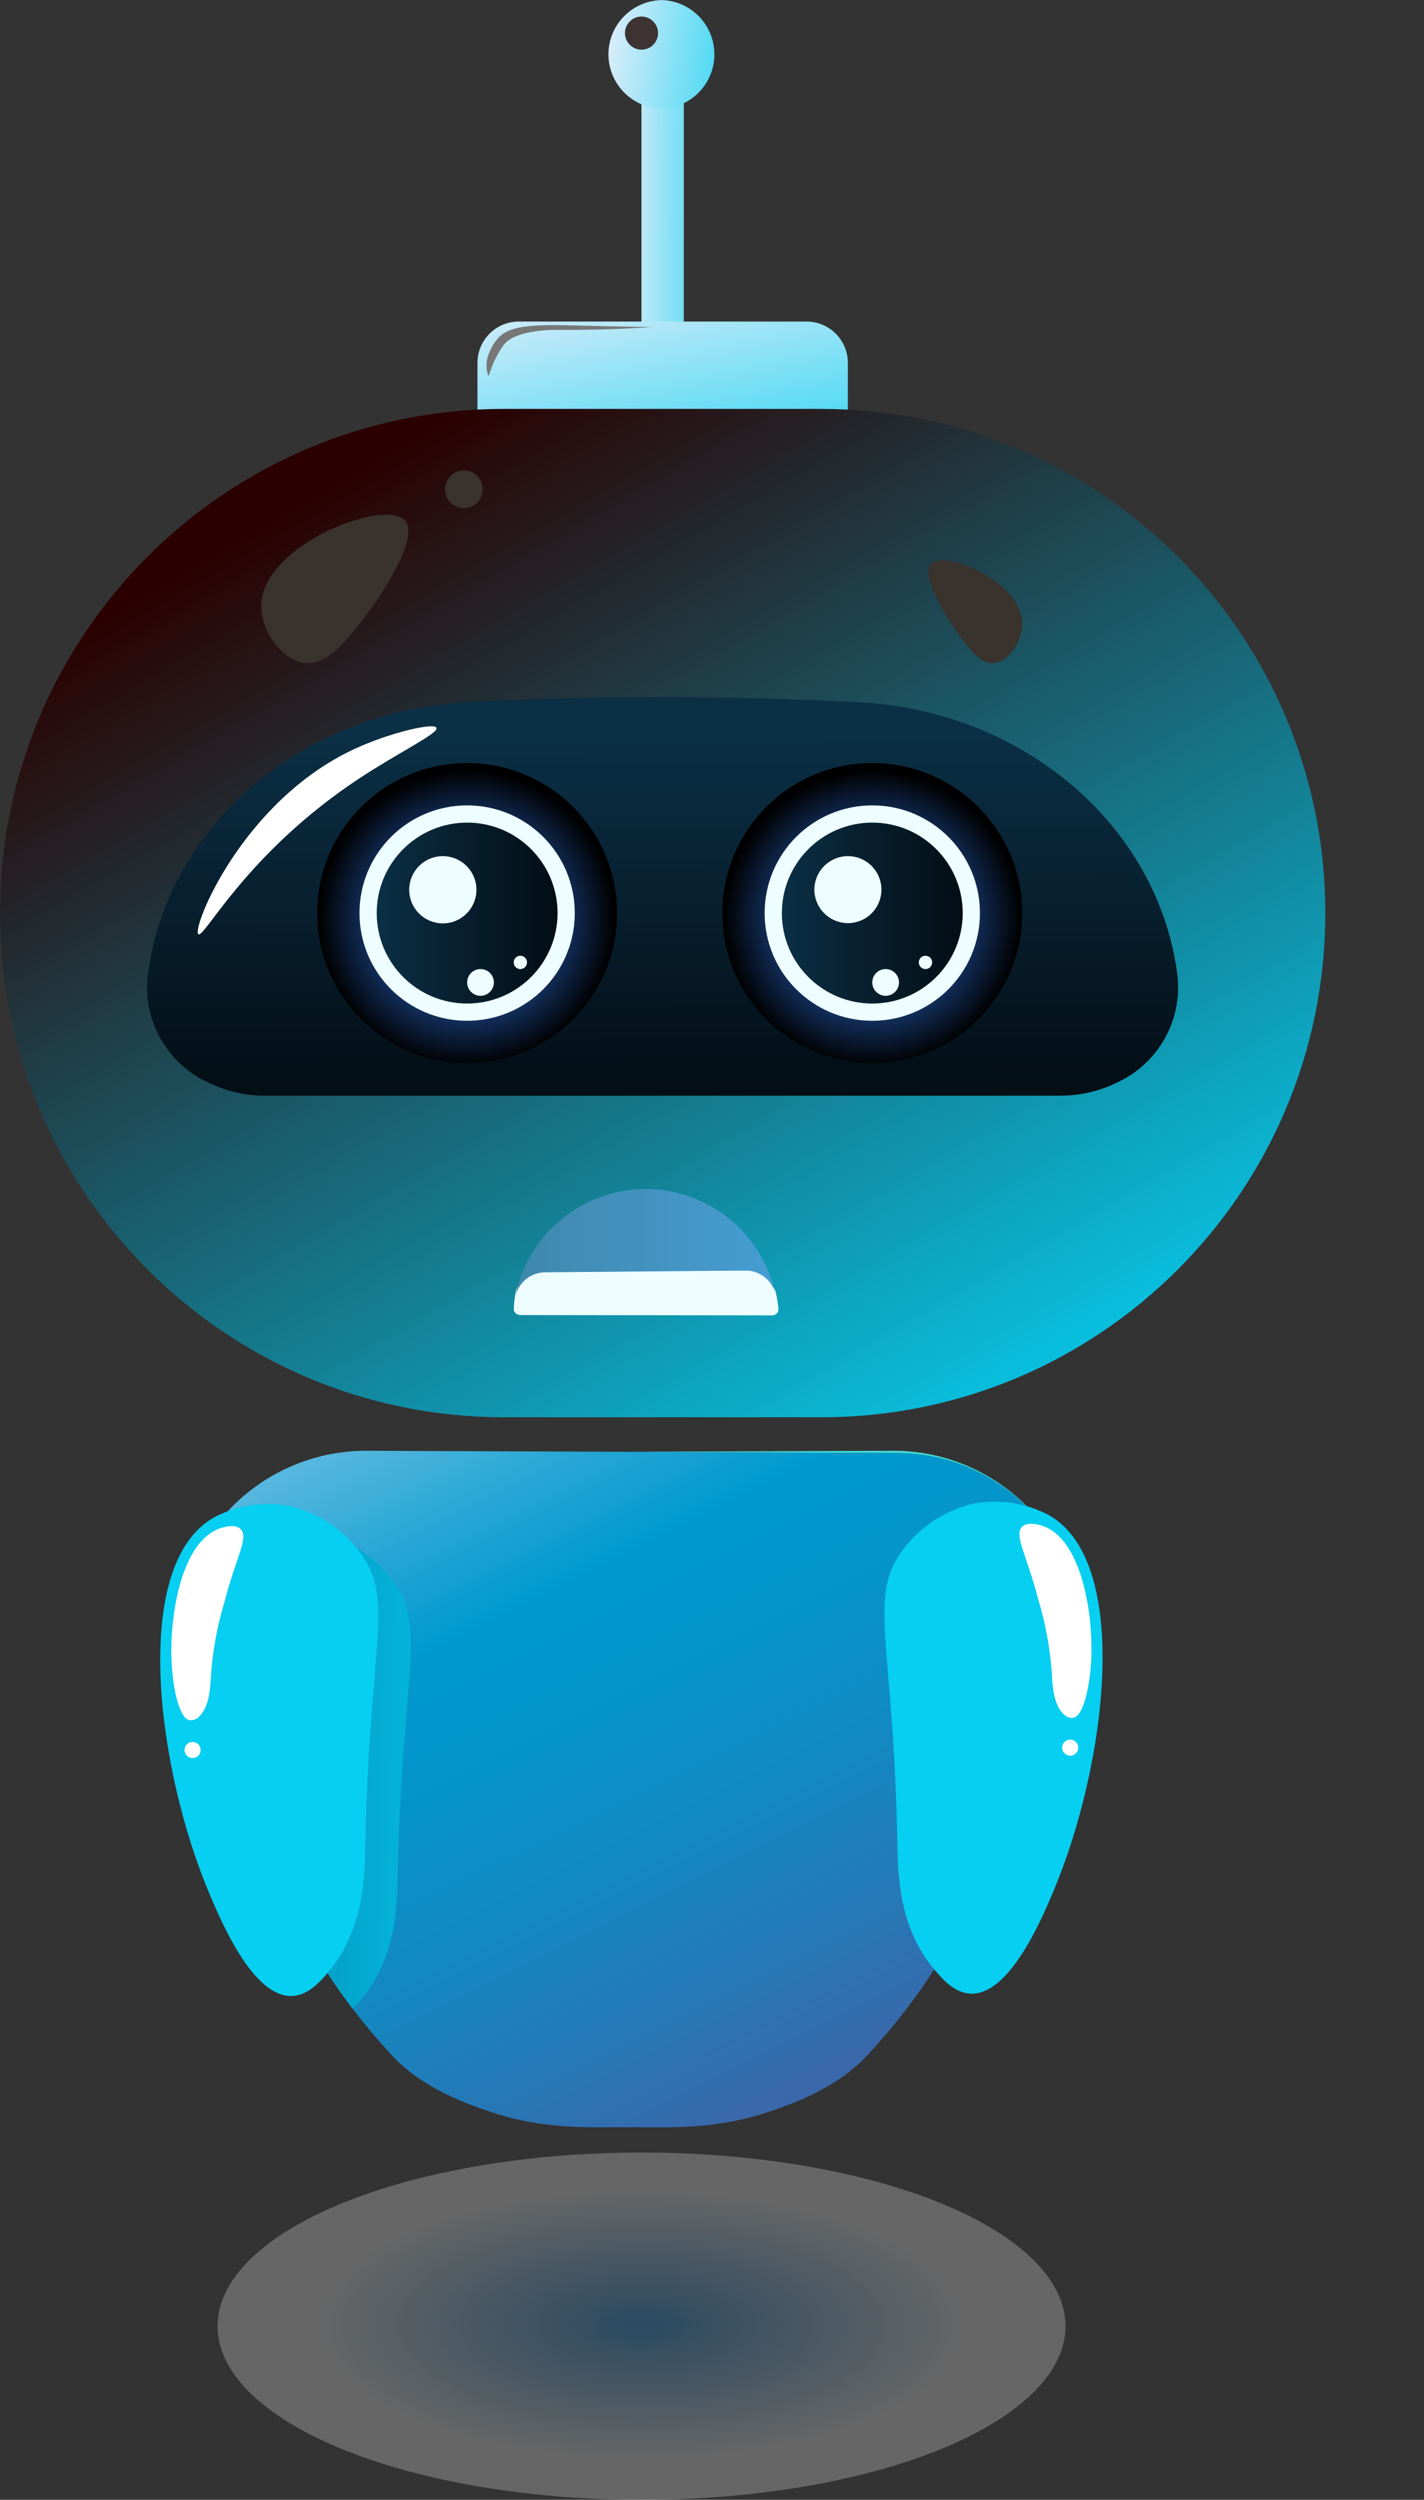 <?xml version="1.0" encoding="utf-8"?>
<!-- Generator: Adobe Illustrator 23.0.3, SVG Export Plug-In . SVG Version: 6.00 Build 0)  -->
<svg version="1.1" id="Capa_1" xmlns="http://www.w3.org/2000/svg" xmlns:xlink="http://www.w3.org/1999/xlink" x="0px" y="0px"
	 viewBox="0 0 550.72 966.33" style="enable-background:new 0 0 550.72 966.33;" xml:space="preserve">
<rect x="0" y="0" width="550.72" height="966.33" fill="#333333" stroke="none"/>
<style type="text/css">
	.st0{fill:url(#Rectángulo_1_1_);}
	.st1{fill:url(#Rectángulo_2_1_);}
	.st2{fill:url(#Rectángulo_3_1_);}
	.st3{fill:url(#Trazado_4_1_);}
	.st4{fill:url(#Elipse_11_1_);}
	.st5{fill:#EEFDFF;}
	.st6{fill:url(#Elipse_13_1_);}
	.st7{fill:url(#Elipse_15_1_);}
	.st8{fill:url(#Elipse_17_1_);}
	.st9{fill:url(#Trazado_9_1_);}
	.st10{fill:#3D3333;}
	.st11{fill:#3A322D;}
	.st12{fill:#FFFFFF;}
	.st13{fill:#777777;}
	.st14{fill:url(#Trazado_15_1_);}
	.st15{fill:url(#Trazado_16_1_);}
	.st16{fill:url(#Trazado_17_1_);}
	.st17{fill:url(#Trazado_18_2_);}
	.st18{fill:url(#Trazado_19_1_);}
	.st19{opacity:0.25;fill:url(#Elipse_20_1_);enable-background:new    ;}
	.st20{fill:url(#Trazado_18_3_);}
</style>
<title>diami_dirty</title>
<linearGradient id="Rectángulo_1_1_" gradientUnits="userSpaceOnUse" x1="-152.665" y1="-55.388" x2="-163.275" y2="-55.628" gradientTransform="matrix(4.63 0 0 30.39 996.47 1770.039)">
	<stop  offset="0" style="stop-color:#06CFF1"/>
	<stop  offset="1" style="stop-color:#DCEDF9"/>
</linearGradient>
<rect id="Rectángulo_1" x="248.09" y="28.13" class="st0" width="16.37" height="107.42"/>
<linearGradient id="Rectángulo_2_1_" gradientUnits="userSpaceOnUse" x1="-249.7" y1="-49.912" x2="-251.85" y2="-54.842" gradientTransform="matrix(40.52 0 0 19.97 10417.601 1205.461)">
	<stop  offset="0" style="stop-color:#06CFF1"/>
	<stop  offset="1" style="stop-color:#DCEDF9"/>
</linearGradient>
<path id="Rectángulo_2" class="st1" d="M200.63,124.3h111.3c8.82,0,15.97,7.15,15.97,15.97v38.65c0,8.82-7.15,15.97-15.97,15.97
	h-111.3c-8.82,0-15.97-7.15-15.97-15.97v-38.65C184.66,131.45,191.81,124.3,200.63,124.3z"/>
<linearGradient id="Rectángulo_3_1_" gradientUnits="userSpaceOnUse" x1="-257.897" y1="-52.829" x2="-260.277" y2="-55.959" gradientTransform="matrix(144.98 0 0 110.25 37838.348 6369.619)">
	<stop  offset="0" style="stop-color:#06CFF1"/>
	<stop  offset="1" style="stop-color:#2A0100"/>
</linearGradient>
<path id="Rectángulo_3" class="st2" d="M194.9,158.07h122.76c107.64,0,194.9,87.26,194.9,194.89l0,0
	c0,107.64-87.26,194.9-194.9,194.9H194.9C87.26,547.86,0,460.6,0,352.96l0,0C0,245.33,87.26,158.07,194.9,158.07z"/>
<linearGradient id="Trazado_4_1_" gradientUnits="userSpaceOnUse" x1="-258.278" y1="-49.845" x2="-258.308" y2="-53.025" gradientTransform="matrix(112.79 0 0 43.58 29388.471 2596.009)">
	<stop  offset="0" style="stop-color:#030D14"/>
	<stop  offset="1" style="stop-color:#0B2F45"/>
</linearGradient>
<path id="Trazado_4" class="st3" d="M80.62,418.5L80.62,418.5c6.81,3.34,14.29,5.07,21.87,5.05h307.57
	c7.58,0.02,15.06-1.71,21.86-5.05l0,0c15.99-7.27,25.46-24.02,23.44-41.46l-0.16-1.23c-7.89-57.13-59.63-101.06-123.07-104.36
	c-26.84-1.39-55-2.12-84.39-1.94c-23.02,0.13-45.25,0.76-66.69,1.91c-63.68,3.28-115.81,47-123.74,104.39l-0.17,1.23
	C55.14,394.49,64.62,411.24,80.62,418.5z"/>
<g id="Grupo_8">
	
		<radialGradient id="Elipse_11_1_" cx="-278.755" cy="-49.863" r="1.749" gradientTransform="matrix(-32.81 0 0 32.81 -8808.591 1991.02)" gradientUnits="userSpaceOnUse">
		<stop  offset="0.13" style="stop-color:#3280FC"/>
		<stop  offset="1" style="stop-color:#000000"/>
	</radialGradient>
	<circle id="Elipse_11" class="st4" cx="337.35" cy="352.96" r="58"/>
	<g id="Grupo_3">
		<circle id="Elipse_12" class="st5" cx="337.35" cy="352.96" r="41.63"/>
	</g>
	<g id="Grupo_4">
		
			<linearGradient id="Elipse_13_1_" gradientUnits="userSpaceOnUse" x1="-233.773" y1="-45.594" x2="-237.303" y2="-45.594" gradientTransform="matrix(19.78 0 0 19.78 4996.28 1254.818)">
			<stop  offset="0" style="stop-color:#030D14"/>
			<stop  offset="1" style="stop-color:#0B2F45"/>
		</linearGradient>
		<circle id="Elipse_13" class="st6" cx="337.35" cy="352.96" r="34.97"/>
	</g>
	<g id="Grupo_5">
		<path id="Trazado_5" class="st5" d="M314.94,343.9c0.03,7.16,5.84,12.95,13,12.95l0,0c7.15,0,12.95-5.81,12.94-12.96
			c0-7.15-5.8-12.94-12.94-12.94l0,0C320.78,330.95,314.97,336.74,314.94,343.9L314.94,343.9z"/>
	</g>
	<g id="Grupo_6">
		<circle id="Elipse_14" class="st5" cx="342.51" cy="379.77" r="5.17"/>
	</g>
	<g id="Grupo_7">
		<path id="Trazado_6" class="st5" d="M355.34,372.02c-0.01,1.42,1.15,2.58,2.57,2.59c0,0,0.01,0,0.01,0l0,0
			c1.42,0.01,2.57-1.14,2.58-2.56c0-0.01,0-0.01,0-0.02l0,0c0-1.42-1.16-2.58-2.58-2.58l0,0l0,0c-1.42-0.01-2.57,1.14-2.58,2.56
			c0,0.01,0,0.01,0,0.02V372.02z"/>
	</g>
</g>
<g id="Grupo_14">
	
		<radialGradient id="Elipse_15_1_" cx="-249.674" cy="-49.863" r="1.75" gradientTransform="matrix(32.81 0 0 32.81 8372.33 1991.02)" gradientUnits="userSpaceOnUse">
		<stop  offset="0.13" style="stop-color:#3280FC"/>
		<stop  offset="1" style="stop-color:#000000"/>
	</radialGradient>
	<circle id="Elipse_15" class="st7" cx="180.66" cy="352.96" r="58"/>
	<g id="Grupo_9">
		<circle id="Elipse_16" class="st5" cx="180.66" cy="352.96" r="41.63"/>
	</g>
	<g id="Grupo_10">
		
			<linearGradient id="Elipse_17_1_" gradientUnits="userSpaceOnUse" x1="-239.451" y1="-45.594" x2="-242.981" y2="-45.594" gradientTransform="matrix(19.78 0 0 19.78 4951.96 1254.818)">
			<stop  offset="0" style="stop-color:#030D14"/>
			<stop  offset="1" style="stop-color:#0B2F45"/>
		</linearGradient>
		<circle id="Elipse_17" class="st8" cx="180.66" cy="352.96" r="34.97"/>
	</g>
	<g id="Grupo_11">
		<path id="Trazado_7" class="st5" d="M158.26,343.9c-0.03,7.18,5.77,13.02,12.95,13.05c7.18,0.03,13.02-5.77,13.05-12.95
			c0.03-7.18-5.77-13.02-12.95-13.05c-0.03,0-0.07,0-0.1,0l0,0C164.07,330.98,158.29,336.76,158.26,343.9z"/>
	</g>
	<g id="Grupo_12">
		<circle id="Elipse_18" class="st5" cx="185.83" cy="379.77" r="5.17"/>
	</g>
	<g id="Grupo_13">
		<path id="Trazado_8" class="st5" d="M198.65,372.02c-0.01,1.42,1.15,2.58,2.57,2.59c0,0,0.01,0,0.01,0l0,0
			c1.42,0.01,2.58-1.15,2.59-2.57c0,0,0-0.01,0-0.01l0,0c0-1.42-1.16-2.58-2.58-2.58l0,0c-1.42,0-2.58,1.16-2.58,2.58L198.65,372.02
			z"/>
	</g>
</g>
<linearGradient id="Trazado_9_1_" gradientUnits="userSpaceOnUse" x1="-218.786" y1="-57.209" x2="-224.267" y2="-58.009" gradientTransform="matrix(11.86 0 0 11.87 2894.34 706.45)">
	<stop  offset="0" style="stop-color:#06CFF1"/>
	<stop  offset="1" style="stop-color:#DCEDF9"/>
</linearGradient>
<path id="Trazado_9" class="st9" d="M235.31,20.98c0,11.6,9.4,21,21,21l0,0c11.58-0.57,20.52-10.42,19.95-22
	c-0.53-10.79-9.16-19.42-19.95-19.95l0,0c-11.6,0-21,9.4-21,21L235.31,20.98z"/>
<path id="Trazado_10" class="st10" d="M241.7,12.79c-0.01,3.53,2.86,6.4,6.39,6.41c3.53,0.01,6.4-2.86,6.41-6.39
	c0.01-3.53-2.86-6.4-6.39-6.41c0,0-0.01,0-0.01,0l0,0c-3.53-0.01-6.39,2.85-6.4,6.38C241.7,12.78,241.7,12.79,241.7,12.79z"/>
<path id="Trazado_11" class="st11" d="M101.03,233.76c-0.28,9.79,7.71,21.5,16.87,22.51c8.58,0.94,15.43-7.83,22.5-16.87
	s22.2-31.82,16.14-38.29C148.54,192.57,101.68,210.66,101.03,233.76z"/>
<circle id="Elipse_19" class="st11" cx="179.42" cy="189.14" r="7.29"/>
<path id="Trazado_12" class="st12" d="M76.73,361.14c2.34,1.65,18.65-31.56,62.41-60.36c15.39-10.12,30.57-17.32,29.67-19.44
	s-18,1.83-31.72,8.18C93.46,309.77,73.95,359.22,76.73,361.14z"/>
<path id="Trazado_13" class="st13" d="M188.8,145.22c0.52,0.08,0.86-3,3.41-7.72c0.77-1.41,1.63-2.78,2.56-4.09
	c4.4-6,19.29-5.92,20.46-5.9c23.2,0.2,38.11-1.27,38.11-1.14s-10.88-0.1-18.86-0.26c-22.49-0.46-35.89-1.67-41.63,4.35
	c-1.53,1.69-2.75,3.64-3.58,5.76C187.96,139.05,187.79,142.27,188.8,145.22z"/>
<g id="Grupo_184">
	<path id="Trazado_14" class="st5" d="M199.49,499.27c1.42-5.12,6.21-8.57,11.52-8.28l77.1,0.1c5.38-0.22,10.24,3.18,11.87,8.31
		c0.54,2.19,0.9,4.42,1.08,6.67c0.04,0.64-0.2,1.26-0.67,1.7c-0.5,0.46-1.15,0.71-1.83,0.71l-97.29-0.13
		c-0.68,0-1.34-0.25-1.85-0.71c-0.47-0.42-0.74-1.03-0.72-1.67C198.78,503.72,199.05,501.48,199.49,499.27z"/>
	
		<linearGradient id="Trazado_15_1_" gradientUnits="userSpaceOnUse" x1="470.12" y1="458.794" x2="570.45" y2="458.794" gradientTransform="matrix(1 0 0 -1 -270.79 939.22)">
		<stop  offset="0" style="stop-color:#3F88AD"/>
		<stop  offset="1" style="stop-color:#469DD3"/>
	</linearGradient>
	<path id="Trazado_15" class="st14" d="M199.33,501.22c5.36-27.81,32.26-46.01,60.07-40.65c19.91,3.84,35.68,19.04,40.26,38.79
		c-1.61-4.98-6.3-8.32-11.54-8.21l-77.19,0.68C205.33,491.82,200.49,495.74,199.33,501.22z"/>
</g>
<linearGradient id="Trazado_16_1_" gradientUnits="userSpaceOnUse" x1="-256.522" y1="-49.092" x2="-259.262" y2="-53.272" gradientTransform="matrix(96.71 0 0 73.98 25163.869 4415.205)">
	<stop  offset="0" style="stop-color:#3A68AB"/>
	<stop  offset="0.05" style="stop-color:#316FB0"/>
	<stop  offset="0.24" style="stop-color:#1686C0"/>
	<stop  offset="0.41" style="stop-color:#0594CA"/>
	<stop  offset="0.54" style="stop-color:#0099CE"/>
	<stop  offset="0.66" style="stop-color:#2BA8D6"/>
	<stop  offset="0.92" style="stop-color:#99CFED"/>
	<stop  offset="1" style="stop-color:#BCDCF4"/>
</linearGradient>
<path id="Trazado_16" class="st15" d="M72.58,621.02c0,0.71,0,1.38,0,2c0.17,4.59,1,9.13,2.47,13.48
	c21.16,64.63,33.86,98.72,51.62,126.25c3.08,4.76,6.3,9.33,9.76,13.81c4.55,6,9.52,11.82,15,17.84
	c12.28,13.35,30.85,19.39,36.84,21.48c21.88,7.73,41.21,6.32,54.09,6.44h2.23c12.89-0.12,32.2,1.29,54.09-6.44
	c6-2.09,24.59-8.13,36.84-21.48c33.76-36.74,46.74-67.28,76.39-157.89c1.39-4.08,2.22-8.33,2.45-12.64c0.09-1.75,0.09-3.5,0-5.25
	c-0.91-11.47-5.4-22.36-12.83-31.15c-13.6-16.5-33.92-25.99-55.3-25.84l-102.72-0.41l-100.92-0.4c-21.84-0.31-42.67,9.2-56.75,25.9
	c-6.36,7.45-10.68,16.43-12.52,26.06c-0.21,1.29-0.39,2.61-0.52,3.89C72.66,618.1,72.58,619.54,72.58,621.02z"/>
<linearGradient id="Trazado_17_1_" gradientUnits="userSpaceOnUse" x1="-250.84" y1="-30.578" x2="-254.14" y2="-41.958" gradientTransform="matrix(48.35 0 0 16.36 12493.54 1124.48)">
	<stop  offset="0.04" style="stop-color:#06CFF1"/>
	<stop  offset="1" style="stop-color:#DEFA8E"/>
</linearGradient>
<path id="Trazado_17" class="st16" d="M243.51,561.22l102.79,0.43c21.38-0.14,41.7,9.35,55.31,25.84
	c7.43,8.79,11.92,19.69,12.83,31.16c-0.82-11.8-5.47-23.01-13.23-31.93c-14.07-16.72-34.9-26.23-56.75-25.91L243.51,561.22z"/>
<linearGradient id="Trazado_18_2_" gradientUnits="userSpaceOnUse" x1="-360.236" y1="-74.382" x2="-369.375" y2="-76.492" gradientTransform="matrix(23.86 0 0 53.8 6001.32 3269.99)">
	<stop  offset="0" style="stop-color:#06CFF1"/>
	<stop  offset="1" style="stop-color:#DCEDF9"/>
</linearGradient>
<path id="Trazado_18" class="st17" d="M141.35,712.64c1.51-79.73,12.29-95.5-3.62-114.46c-6.76-8.23-16.11-13.93-26.52-16.15
	c-9.78-1.67-19.83-0.04-28.58,4.63c-31.9,18.08-22.42,96.44-1.42,145.91c4.59,10.78,16.87,39.71,31.85,39
	c6.14-0.28,10.67-5.44,13.84-9.16C140.97,745.97,141.12,724.66,141.35,712.64z"/>
<linearGradient id="Trazado_19_1_" gradientUnits="userSpaceOnUse" x1="-212.949" y1="-46.863" x2="-228.409" y2="-48.313" gradientTransform="matrix(9.09 0 0 50.41 2135.11 3082.2)">
	<stop  offset="0" style="stop-color:#06CFF1"/>
	<stop  offset="1" style="stop-color:#0074A2"/>
</linearGradient>
<path id="Trazado_19" class="st18" d="M126.68,762.75c3.07,4.76,6.29,9.33,9.76,13.81c1.11-1.13,2.09-2.27,3-3.31
	c14.06-16.45,14.21-37.75,14.42-49.78c1.51-79.74,12.31-95.49-3.62-114.46c-3.51-4.21-7.69-7.82-12.37-10.68
	c15.71,18.91,5,34.81,3.5,114.3c-0.22,12-0.4,33.33-14.43,49.81C126.84,762.53,126.75,762.63,126.68,762.75z"/>
<path id="Trazado_20" class="st12" d="M81.69,646.22c0.78-9.32,2.55-18.53,5.27-27.47c4.2-16.49,9.48-24.53,6.05-27.71
	c-2.22-2.07-6.61-0.67-7.61-0.35c-15.07,4.81-19.74,33.08-19.09,50.78c0.39,10.83,3,22.94,7,23.48c1.19,0.12,2.38-0.24,3.3-1
	C81.05,660.07,81.35,652.76,81.69,646.22z"/>
<path id="Trazado_21" class="st12" d="M71.35,676.48c0,1.72,1.4,3.12,3.12,3.13l0,0c1.72,0,3.12-1.4,3.13-3.12l0,0
	c0-1.72-1.4-3.12-3.12-3.12l0,0c-1.72-0.01-3.11,1.38-3.12,3.1c0,0.01,0,0.01,0,0.02L71.35,676.48z"/>
<radialGradient id="Elipse_20_1_" cx="-9.12" cy="232.595" r="125.284" gradientTransform="matrix(-1 0 0 0.41 238.98 803.28)" gradientUnits="userSpaceOnUse">
	<stop  offset="0" style="stop-color:#128EEC"/>
	<stop  offset="1" style="stop-color:#FFFFFF"/>
</radialGradient>
<ellipse id="Elipse_20" class="st19" cx="248.1" cy="899.21" rx="163.97" ry="67.13"/>
<path id="Trazado_297" class="st11" d="M395.34,240.72c0.18,6.77-4.91,14.87-10.74,15.55c-5.47,0.65-9.83-5.42-14.33-11.67
	s-14.15-22-10.28-26.49C365.09,212.22,394.92,224.73,395.34,240.72z"/>
<linearGradient id="Trazado_18_3_" gradientUnits="userSpaceOnUse" x1="-344.816" y1="-74.399" x2="-353.956" y2="-76.509" gradientTransform="matrix(-23.86 0 0 53.8 -5145.033 3269.99)">
	<stop  offset="0" style="stop-color:#06CFF1"/>
	<stop  offset="1" style="stop-color:#DCEDF9"/>
</linearGradient>
<path id="Trazado_18_1_" class="st20" d="M361.47,761.5c3.17,3.72,7.7,8.88,13.84,9.16c14.98,0.71,27.26-28.22,31.85-39
	c21-49.47,30.48-127.83-1.42-145.91c-8.75-4.67-18.8-6.3-28.58-4.63c-10.41,2.22-19.76,7.92-26.52,16.15
	c-15.91,18.96-5.13,34.73-3.62,114.46C347.25,723.75,347.4,745.06,361.47,761.5z"/>
<path id="Trazado_20_1_" class="st12" d="M411.76,663.04c0.92,0.76,2.11,1.12,3.3,1c4-0.54,6.61-12.65,7-23.48
	c0.65-17.7-4.02-45.97-19.09-50.78c-1-0.32-5.39-1.72-7.61,0.35c-3.43,3.18,1.85,11.22,6.05,27.71c2.72,8.94,4.49,18.15,5.27,27.47
	C407.02,651.85,407.32,659.16,411.76,663.04z"/>
<path id="Trazado_21_1_" class="st12" d="M417.01,675.58c0-0.01,0-0.01,0-0.02c-0.01-1.72-1.4-3.11-3.12-3.1l0,0
	c-1.72,0-3.12,1.4-3.12,3.12l0,0c0.01,1.72,1.41,3.12,3.13,3.12l0,0c1.72-0.01,3.12-1.41,3.12-3.13L417.01,675.58z"/>
</svg>
